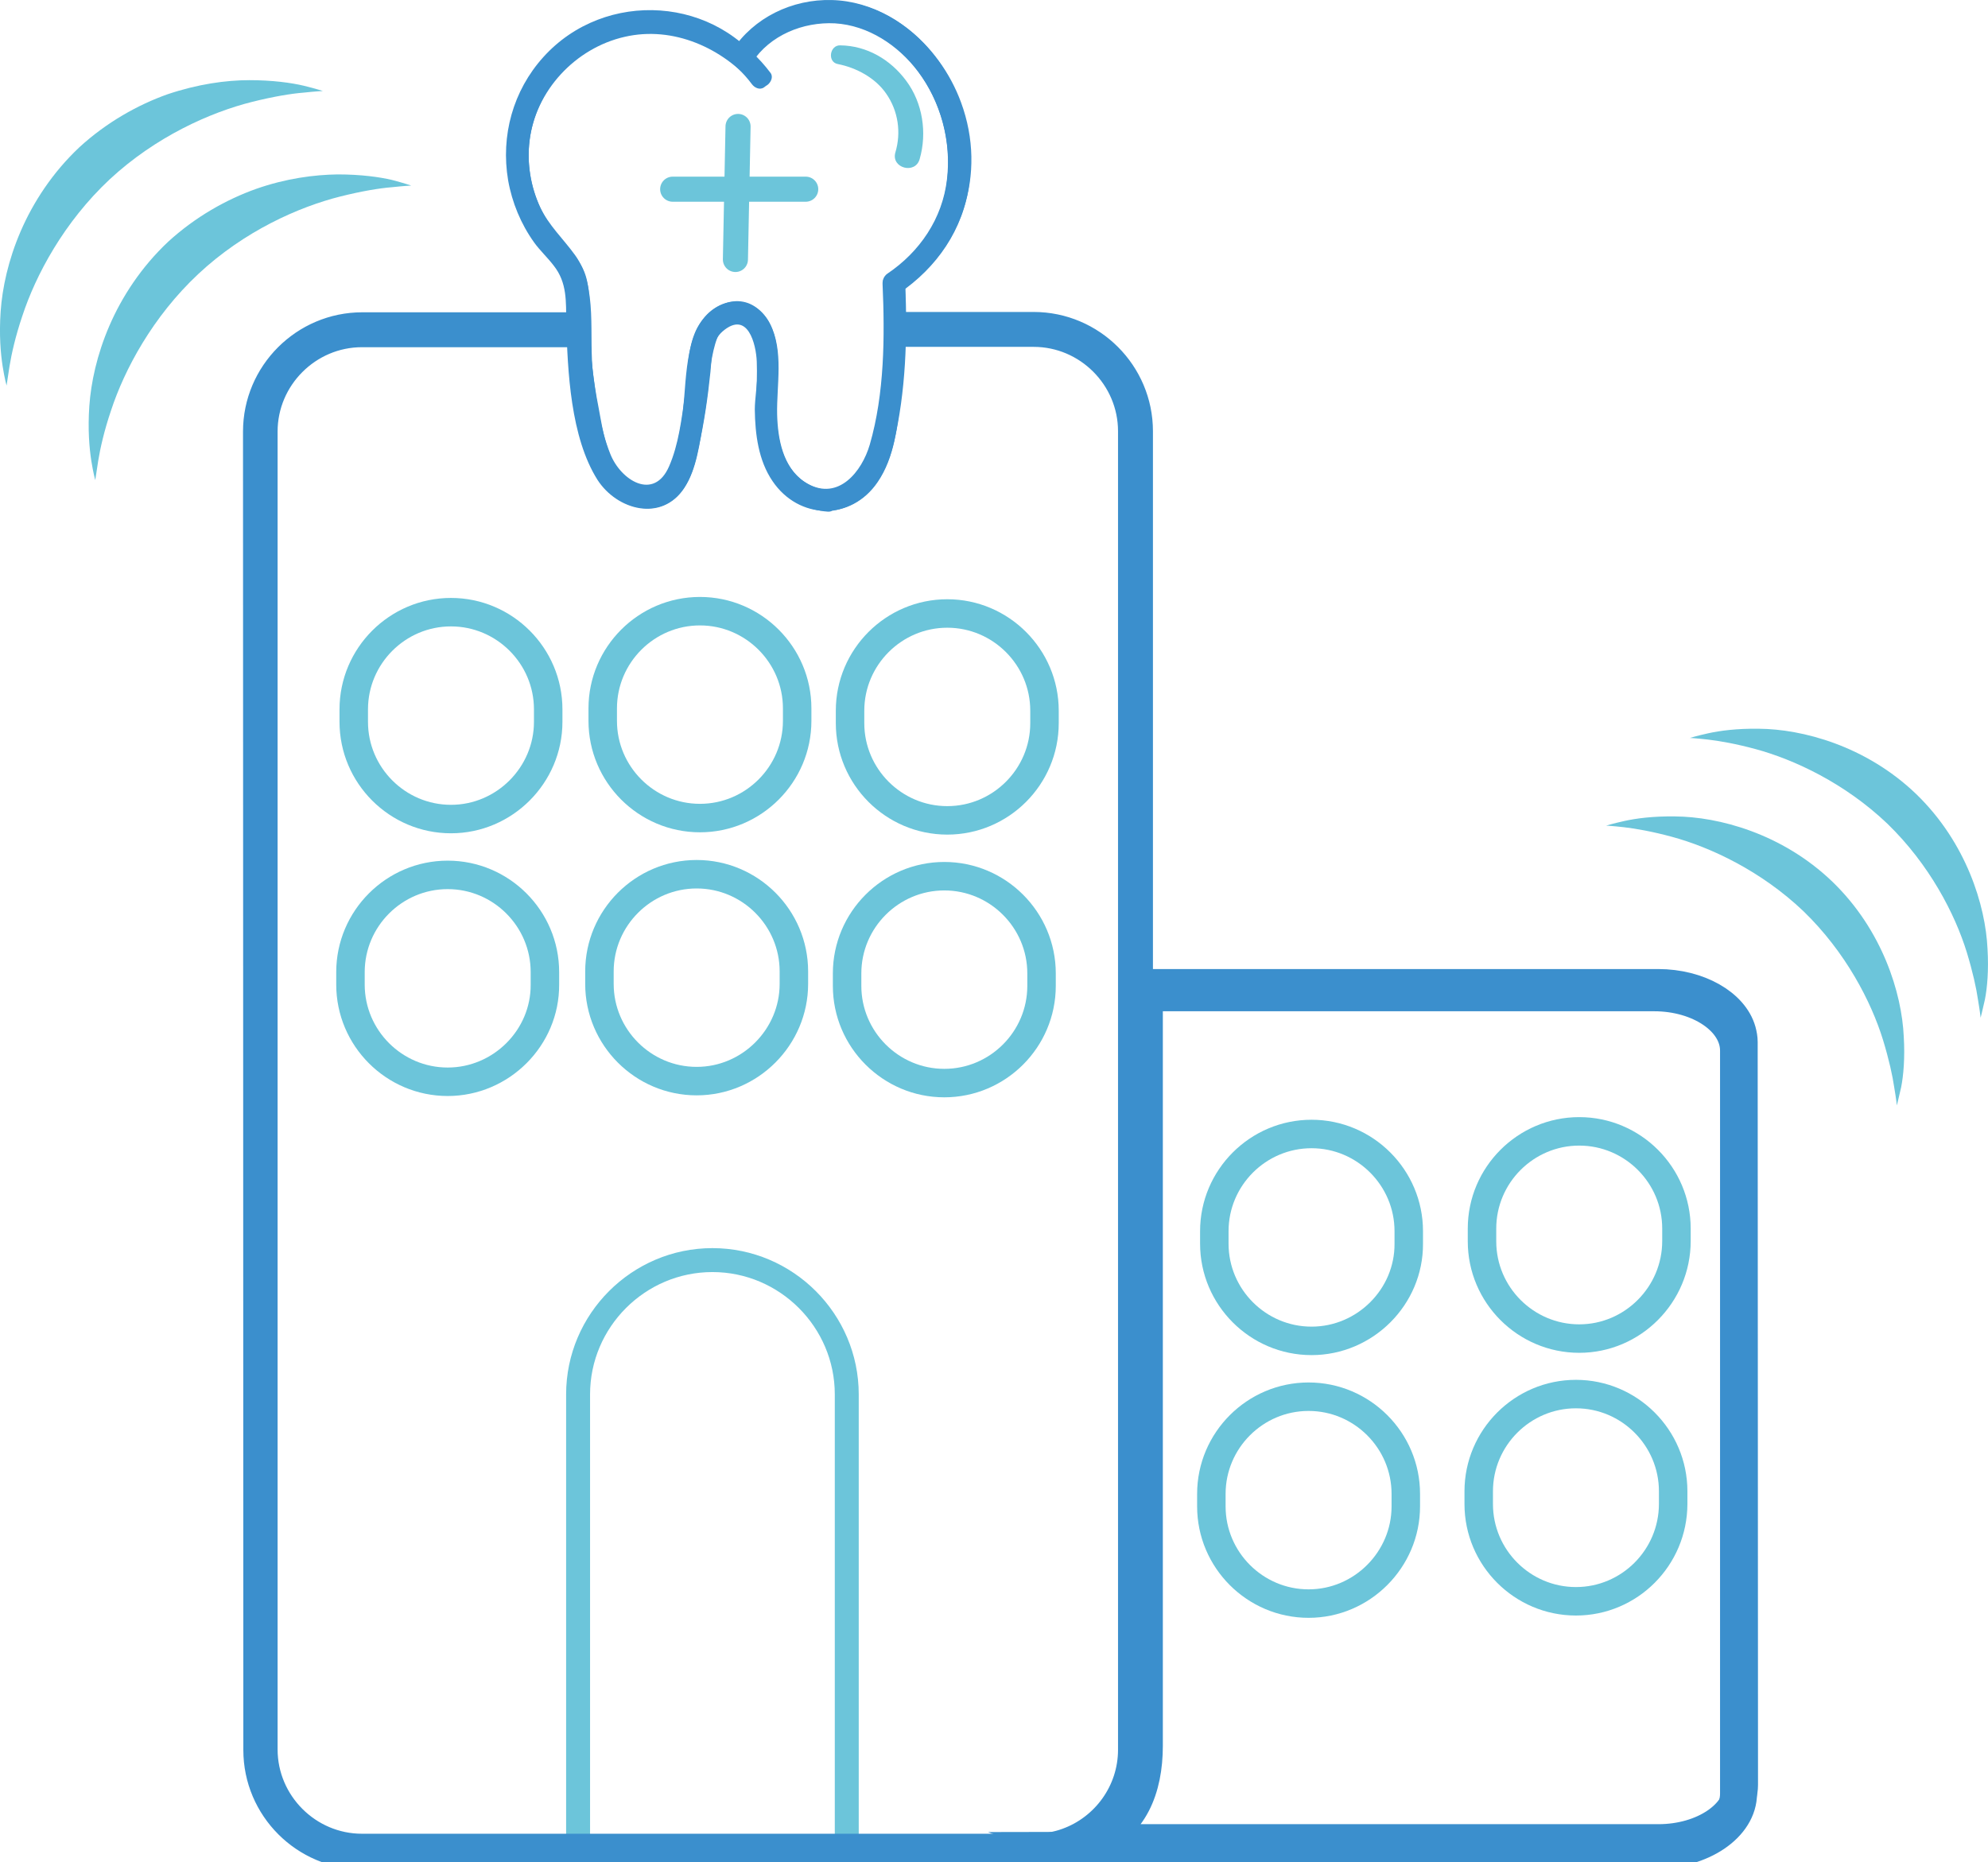 <?xml version="1.0" encoding="utf-8"?>
<svg viewBox="2.32 3.089 60.525 56.701" width="60.525" height="56.701" xmlns="http://www.w3.org/2000/svg">
  <g>
    <g>
      <g>
        <g>
          <path style="fill:#6CC5DA;" d="M27.83,5.04c0.56,0.11,1.14,0.42,1.47,0.9c0.37,0.53,0.46,1.19,0.28,1.79c-0.14,0.48,0.61,0.68,0.74,0.2 c0.23-0.8,0.09-1.71-0.41-2.38c-0.48-0.65-1.2-1.07-2.01-1.08C27.58,4.46,27.5,4.98,27.83,5.04L27.83,5.04z"/>
        </g>
      </g>
      <g>
        <g>
          <g>
            <path style="fill:#3B8FCD;" d="M27.51,18.12c-1.63-0.11-1.68-2.03-1.64-3.25c0.02-0.72,0.12-1.77-0.53-2.28c-0.63-0.5-1.41-0.06-1.7,0.58 c-0.42,0.9-0.33,2.15-0.52,3.11C22.98,16.94,22.84,18,21.98,18c-0.89-0.01-1.22-0.97-1.4-1.7c-0.31-1.23-0.44-2.49-0.45-3.75 c-0.01-0.42-0.01-0.84-0.18-1.22c-0.2-0.45-0.6-0.77-0.89-1.16c-0.78-1.06-0.99-2.51-0.52-3.74c1.11-2.84,4.97-3.23,6.76-0.84 c0.03-0.12,0.06-0.25,0.1-0.37c-0.03,0.02-0.06,0.05-0.1,0.07c0.12,0.03,0.25,0.06,0.37,0.1c-1.73-2.32-5.19-2.45-6.97-0.09 c-0.86,1.14-1.06,2.66-0.58,4c0.21,0.6,0.55,1.09,0.96,1.56c0.39,0.45,0.6,0.85,0.62,1.47c0.01,0.37,0.01,0.75,0.03,1.12 c0.05,0.83,0.16,1.65,0.33,2.46c0.15,0.7,0.31,1.51,0.82,2.05c0.41,0.42,1.07,0.66,1.63,0.41c0.55-0.25,0.76-0.86,0.89-1.4 c0.21-0.83,0.33-1.68,0.41-2.53c0.04-0.37,0.05-0.79,0.23-1.12c0.4-0.74,1.16-0.49,1.34,0.2c0.35,1.31-0.26,2.69,0.44,3.96 c0.67,1.23,2.23,1.48,3.09,0.3c0.51-0.7,0.6-1.63,0.71-2.46c0.15-1.17,0.19-2.35,0.14-3.53c-0.09,0.09-0.18,0.18-0.27,0.27 c0.04,0,0.08,0,0.12-0.01c-0.09-0.09-0.18-0.18-0.27-0.27c0.05,1.22,0.01,2.44-0.15,3.66C29.03,16.45,28.83,18.01,27.51,18.12 c-0.34,0.03-0.35,0.57,0,0.54c1.15-0.1,1.77-1.02,2.02-2.08c0.37-1.57,0.42-3.24,0.35-4.84c-0.01-0.14-0.12-0.28-0.27-0.27 c-0.04,0-0.08,0-0.12,0.01c-0.14,0.01-0.28,0.12-0.27,0.27c0.07,1.58,0.07,3.33-0.38,4.87c-0.27,0.91-1.06,1.81-2.03,1.14 c-0.66-0.45-0.81-1.31-0.83-2.05c-0.02-0.89,0.21-1.93-0.22-2.77c-0.39-0.76-1.3-0.89-1.91-0.28 c-0.76,0.77-0.61,2.36-0.79,3.33c-0.13,0.71-0.41,2.41-1.51,1.78c-0.73-0.41-0.87-1.55-1.01-2.29 c-0.15-0.76-0.24-1.54-0.27-2.32c-0.02-0.53,0.04-1.09-0.1-1.61c-0.13-0.49-0.48-0.83-0.8-1.21c-0.47-0.56-0.8-1.21-0.91-1.94 c-0.26-1.65,0.62-3.25,2.12-3.97c1.62-0.77,3.57-0.2,4.63,1.22c0.08,0.11,0.24,0.19,0.37,0.1c0.03-0.02,0.06-0.05,0.1-0.07 c0.11-0.08,0.19-0.25,0.1-0.37c-1.4-1.87-4.02-2.48-6.02-1.17c-2.03,1.34-2.61,4.1-1.27,6.14c0.36,0.55,0.94,0.95,1.07,1.64 c0.12,0.66,0.04,1.39,0.1,2.06c0.11,1.22,0.23,2.81,0.98,3.84c0.57,0.78,1.73,1.08,2.41,0.26c0.32-0.39,0.44-0.9,0.54-1.37 c0.17-0.76,0.28-1.52,0.36-2.3c0.04-0.41,0.03-0.94,0.37-1.23c0.77-0.66,1.02,0.4,1.04,0.92c0.03,0.75-0.08,1.5,0.02,2.24 c0.17,1.18,0.87,2.24,2.15,2.33C27.85,18.69,27.85,18.15,27.51,18.12z"/>
          </g>
        </g>
        <g>
          <g>
            <path style="fill:#3B8FCD;" d="M25.72,5.34c-1.53-2.38-4.98-2.6-6.86-0.51c-0.92,1.02-1.3,2.39-1.07,3.75c0.12,0.68,0.39,1.33,0.79,1.89 c0.18,0.25,0.41,0.46,0.6,0.71c0.41,0.52,0.37,1.09,0.38,1.72c0.04,1.49,0.13,3.5,0.95,4.8c0.6,0.93,1.96,1.29,2.64,0.25 c0.39-0.59,0.47-1.38,0.59-2.06c0.07-0.39,0.12-0.79,0.16-1.19c0.04-0.39,0.23-2.6,1.22-1.56c0.49,0.52,0.18,1.79,0.18,2.42 c0.01,0.75,0.11,1.55,0.54,2.18c0.8,1.18,2.39,1.22,3.2,0.03c0.52-0.76,0.61-1.74,0.71-2.63c0.14-1.13,0.17-2.26,0.12-3.4 c-0.02-0.44-0.7-0.44-0.68,0c0.07,1.59,0.06,3.34-0.39,4.89c-0.24,0.82-0.95,1.71-1.89,1.19c-0.75-0.41-0.93-1.35-0.95-2.13 c-0.03-0.95,0.29-2.29-0.44-3.08c-0.7-0.75-1.73-0.18-2.05,0.63c-0.24,0.59-0.21,1.29-0.3,1.91c-0.1,0.7-0.19,1.48-0.48,2.14 c-0.46,1.06-1.47,0.43-1.79-0.38c-0.3-0.75-0.42-1.61-0.52-2.41c-0.15-1.16,0.16-2.65-0.55-3.64c-0.36-0.5-0.8-0.9-1.07-1.47 c-0.28-0.62-0.4-1.32-0.32-2c0.18-1.54,1.4-2.84,2.9-3.18c1.48-0.34,2.98,0.34,3.94,1.46C25.49,5.9,25.88,5.59,25.72,5.34 L25.72,5.34z"/>
          </g>
        </g>
        <g>
          <g>
            <path style="fill:#3B8FCD;" d="M29.8,11.65c-0.03-0.05-0.06-0.09-0.09-0.14c-0.03,0.12-0.06,0.25-0.1,0.37c1.1-0.74,1.88-1.85,2.06-3.18 c0.18-1.36-0.2-2.79-1.06-3.86c-0.73-0.91-1.81-1.57-3-1.59c-1.13-0.02-2.24,0.51-2.87,1.46c0.12-0.03,0.25-0.06,0.37-0.1 c-0.05-0.03-0.09-0.06-0.14-0.09c0.03,0.12,0.06,0.25,0.1,0.37c0.58-0.88,1.65-1.32,2.69-1.26c1.06,0.06,2.03,0.72,2.65,1.56 c0.73,0.99,1.05,2.27,0.88,3.49c-0.17,1.19-0.89,2.2-1.87,2.87c-0.29,0.19-0.02,0.66,0.27,0.47c1.15-0.78,1.96-1.94,2.14-3.34 c0.18-1.38-0.21-2.82-1.07-3.91c-0.75-0.96-1.88-1.65-3.12-1.68c-1.2-0.03-2.37,0.53-3.03,1.54c-0.08,0.12-0.02,0.3,0.1,0.37 c0.05,0.03,0.09,0.06,0.14,0.09c0.13,0.08,0.29,0.02,0.37-0.1c0.54-0.83,1.55-1.24,2.52-1.19c1.01,0.06,1.93,0.67,2.53,1.47 c0.7,0.93,1.02,2.14,0.88,3.29c-0.14,1.19-0.83,2.2-1.81,2.86c-0.12,0.08-0.18,0.24-0.1,0.37c0.03,0.05,0.06,0.09,0.09,0.14 C29.52,12.21,29.99,11.94,29.8,11.65z"/>
          </g>
        </g>
        <g>
          <g>
            <path style="fill:#3B8FCD;" d="M25.09,4.97c0.69-0.75,1.49-1.23,2.55-1.2c1.04,0.03,1.99,0.64,2.61,1.46c0.69,0.91,1.02,2.08,0.92,3.22 c-0.1,1.23-0.79,2.3-1.8,3c-0.33,0.23-0.02,0.76,0.32,0.54c1.93-1.27,2.69-3.6,1.89-5.78c-0.66-1.8-2.38-3.3-4.38-3.07 c-0.95,0.11-2.06,0.62-2.47,1.55C24.62,4.91,24.89,5.18,25.09,4.97L25.09,4.97z"/>
          </g>
        </g>
      </g>
    </g>
    <path style="fill:none;stroke:#6CC5DA;stroke-width:0.867;stroke-miterlimit:10;" d="M16.05,28.03L16.05,28.03c-1.63,0-2.96-1.33-2.96-2.96v-0.38c0-1.63,1.33-2.96,2.96-2.96h0 c1.63,0,2.96,1.33,2.96,2.96v0.38C19.01,26.69,17.68,28.03,16.05,28.03z"/>
    <path style="fill:none;stroke:#6CC5DA;stroke-width:0.867;stroke-miterlimit:10;" d="M23.63,28L23.63,28c-1.63,0-2.96-1.33-2.96-2.96v-0.38c0-1.63,1.33-2.96,2.96-2.96h0 c1.63,0,2.96,1.33,2.96,2.96v0.38C26.59,26.67,25.26,28,23.63,28z"/>
    <path style="fill:none;stroke:#6CC5DA;stroke-width:0.867;stroke-miterlimit:10;" d="M31.16,28.07L31.16,28.07c-1.63,0-2.96-1.33-2.96-2.96v-0.38c0-1.63,1.33-2.96,2.96-2.96h0 c1.63,0,2.96,1.33,2.96,2.96v0.38C34.12,26.74,32.79,28.07,31.16,28.07z"/>
    <path style="fill:none;stroke:#6CC5DA;stroke-width:0.867;stroke-miterlimit:10;" d="M15.95,36.03L15.95,36.03c-1.63,0-2.96-1.33-2.96-2.96v-0.38c0-1.63,1.33-2.96,2.96-2.96h0 c1.63,0,2.96,1.33,2.96,2.96v0.38C18.92,34.69,17.58,36.03,15.95,36.03z"/>
    <path style="fill:none;stroke:#6CC5DA;stroke-width:0.867;stroke-miterlimit:10;" d="M23.53,36.01L23.53,36.01c-1.63,0-2.96-1.33-2.96-2.96v-0.38c0-1.63,1.33-2.96,2.96-2.96h0 c1.63,0,2.96,1.33,2.96,2.96v0.38C26.49,34.67,25.16,36.01,23.53,36.01z"/>
    <path style="fill:none;stroke:#6CC5DA;stroke-width:0.867;stroke-miterlimit:10;" d="M31.07,36.07L31.07,36.07c-1.63,0-2.96-1.33-2.96-2.96v-0.38c0-1.63,1.33-2.96,2.96-2.96h0 c1.63,0,2.96,1.33,2.96,2.96v0.38C34.03,34.74,32.7,36.07,31.07,36.07z"/>
    <path style="fill:none;stroke:#6CC5DA;stroke-width:0.867;stroke-miterlimit:10;" d="M42.25,43.92L42.25,43.92c-1.63,0-2.96-1.33-2.96-2.96v-0.38c0-1.63,1.33-2.96,2.96-2.96h0 c1.63,0,2.96,1.33,2.96,2.96v0.38C45.22,42.58,43.88,43.92,42.25,43.92z"/>
    <path style="fill:none;stroke:#6CC5DA;stroke-width:0.867;stroke-miterlimit:10;" d="M42.16,51.92L42.16,51.92c-1.63,0-2.96-1.33-2.96-2.96v-0.38c0-1.63,1.33-2.96,2.96-2.96h0 c1.63,0,2.96,1.33,2.96,2.96v0.38C45.12,50.58,43.79,51.92,42.16,51.92z"/>
    <path style="fill:none;stroke:#6CC5DA;stroke-width:0.867;stroke-miterlimit:10;" d="M50.4,43.85L50.4,43.85c-1.63,0-2.96-1.33-2.96-2.96V40.5c0-1.63,1.33-2.96,2.96-2.96h0 c1.63,0,2.96,1.33,2.96,2.96v0.38C53.36,42.51,52.03,43.85,50.4,43.85z"/>
    <path style="fill:none;stroke:#6CC5DA;stroke-width:0.867;stroke-miterlimit:10;" d="M50.3,51.85L50.3,51.85c-1.63,0-2.96-1.33-2.96-2.96V48.5c0-1.63,1.33-2.96,2.96-2.96h0 c1.63,0,2.96,1.33,2.96,2.96v0.38C53.26,50.52,51.93,51.85,50.3,51.85z"/>
    <path style="fill:none;stroke:#6CC5DA;stroke-width:0.729;stroke-miterlimit:10;" d="M28.1,59.36h-8.18V45.55c0-2.25,1.84-4.09,4.09-4.09h0c2.25,0,4.09,1.84,4.09,4.09V59.36z"/>
    <path style="fill:none;stroke:#3B8FCD;stroke-width:0.943;stroke-miterlimit:10;" d="M36.95,33.49v-0.26l0-17.01c0-1.74-1.42-3.16-3.16-3.16h-4.08v0.02c0,0.03,0,0.07,0,0.1h4.08 c1.67,0,3.04,1.37,3.04,3.04l0,17.01v0.26l0,22.88c0,1.31-0.84,2.43-2,2.85c-0.16,0.06-0.32,0.1-0.48,0.13 c-0.05,0.01-0.1,0.02-0.15,0.02c-0.13,0.02-0.27,0.03-0.41,0.03l-20.45,0c-1.67,0-3.04-1.37-3.04-3.04L10.3,16.23 c0-1.67,1.37-3.04,3.04-3.04l5.97,0c0-0.03,0-0.07,0-0.1v-0.02l-5.96,0c-1.74,0-3.16,1.42-3.16,3.16l0.01,40.15 c0,1.74,1.42,3.16,3.16,3.16l20.45,0c0.22,0,0.44-0.02,0.65-0.07c0.05-0.01,0.1-0.02,0.14-0.03c0.17-0.04,0.33-0.1,0.48-0.17 c1.11-0.49,1.88-1.6,1.88-2.89L36.95,33.49z"/>
    <path style="fill:#3B8FCD;" d="M37.21,16.23c0-1.88-1.53-3.42-3.42-3.42H29.7c0,0.09,0.01,0.17,0.01,0.26v0.02c0,0.03,0,0.07,0,0.1 c0,0.13-0.01,0.25-0.02,0.38h4.1c1.47,0,2.66,1.19,2.66,2.66l0.01,40.15c0,1.11-0.7,2.12-1.75,2.5c-0.14,0.05-0.28,0.09-0.42,0.12 c-0.04,0.01-0.08,0.02-0.13,0.02c-0.13,0.02-0.25,0.02-0.37,0.02l-20.45,0c-1.47,0-2.66-1.19-2.67-2.66l-0.01-40.15 c0-1.47,1.19-2.67,2.66-2.67l5.99,0c-0.01-0.13-0.02-0.25-0.02-0.38c0-0.03,0-0.07,0-0.1v-0.02c0-0.09,0-0.17,0.01-0.26l-5.97,0 c-1.88,0-3.42,1.53-3.42,3.42l0.01,40.15c0,1.88,1.53,3.42,3.42,3.42l20.45,0c0.15,0,0.31-0.01,0.46-0.03 c0.06-0.01,0.11-0.02,0.16-0.03c0.18-0.03,0.37-0.09,0.54-0.15c1.34-0.49,2.24-1.78,2.24-3.21L37.21,16.23z"/>
    <path style="fill:none;stroke:#3B8FCD;stroke-width:1.026;stroke-miterlimit:10;" d="M55.3,35.08c0-0.21-0.05-0.4-0.15-0.59c-0.36-0.69-1.33-1.19-2.47-1.19l-15.47,0h-0.12v0.07h0.12l15.47,0 c1.39,0,2.52,0.77,2.52,1.71l0,22.37v0.26c0,0.94-1.13,1.71-2.52,1.71l-16.96,0c-0.31,0-0.61,0.09-0.88,0.02 c-0.08-0.02,0.87-0.04,0.79-0.07c-0.05,0.01-0.35,0.02-0.4,0.02c0.08,0.03-1.51,0.06-1.43,0.08c0.32,0.09,1.56,0.01,1.92,0.01 l16.96,0c1.45,0,2.62-0.8,2.62-1.78L55.3,35.08z"/>
    <path style="fill:none;stroke:#3B8FCD;stroke-width:1.026;stroke-miterlimit:10;" d="M55.33,57.44L55.33,57.44c0,0.94-1.13,1.71-2.52,1.71l-16.96,0c-0.14,0-0.27-0.01-0.4-0.02 c-0.08-0.01,0.23-0.02,0.15-0.03c1.16-0.43,1.61-1.55,1.61-2.85l0-22.88v-0.26h0.12l15.47,0c1.22,0,2.25,0.6,2.47,1.38 c0.03,0.11,0.05,0.22,0.05,0.33v0.26L55.33,57.44z"/>
    <g>
      <g>
        <path style="fill:#6CC5DA;" d="M14.84,8.74c0,0-0.22,0.01-0.59,0.05c-0.38,0.03-0.92,0.12-1.56,0.28c-1.28,0.32-2.94,1.06-4.33,2.36 c-1.39,1.3-2.25,2.91-2.66,4.16c-0.21,0.62-0.33,1.16-0.39,1.53c-0.06,0.38-0.09,0.59-0.09,0.59s-0.06-0.21-0.12-0.59 c-0.06-0.39-0.11-0.95-0.06-1.67c0.05-0.71,0.23-1.56,0.61-2.44c0.38-0.88,0.97-1.79,1.79-2.56c0.83-0.76,1.78-1.29,2.68-1.61 c0.91-0.32,1.77-0.43,2.48-0.44c0.71,0,1.28,0.08,1.66,0.17C14.64,8.67,14.84,8.74,14.84,8.74z"/>
      </g>
    </g>
    <g>
      <g>
        <path style="fill:#6CC5DA;" d="M12.15,5.86c0,0-0.22,0.01-0.59,0.05c-0.38,0.03-0.92,0.12-1.56,0.28C8.72,6.51,7.06,7.25,5.66,8.55 C4.27,9.85,3.41,11.46,3,12.71c-0.21,0.62-0.33,1.16-0.39,1.53c-0.06,0.38-0.09,0.59-0.09,0.59s-0.06-0.21-0.12-0.59 c-0.06-0.39-0.11-0.95-0.06-1.67c0.05-0.71,0.23-1.56,0.61-2.44c0.38-0.88,0.97-1.79,1.79-2.56c0.83-0.76,1.78-1.29,2.68-1.61 C8.34,5.65,9.2,5.53,9.91,5.53c0.71,0,1.28,0.08,1.66,0.17C11.94,5.79,12.15,5.86,12.15,5.86z"/>
      </g>
    </g>
    <g>
      <g>
        <path style="fill:#6CC5DA;" d="M60.07,36.75c0,0-0.02-0.2-0.08-0.55c-0.05-0.35-0.16-0.85-0.34-1.44c-0.36-1.17-1.14-2.68-2.42-3.92 c-1.29-1.23-2.83-1.95-4.01-2.27c-0.59-0.16-1.1-0.25-1.45-0.29c-0.35-0.04-0.55-0.05-0.55-0.05s0.19-0.06,0.55-0.14 c0.36-0.08,0.88-0.15,1.55-0.14c1.31,0.01,3.25,0.51,4.79,1.99c1.53,1.48,2.11,3.4,2.17,4.71c0.04,0.66-0.01,1.2-0.08,1.55 C60.12,36.55,60.07,36.75,60.07,36.75z"/>
      </g>
    </g>
    <g>
      <g>
        <path style="fill:#6CC5DA;" d="M62.62,34.08c0,0-0.02-0.2-0.08-0.55c-0.05-0.35-0.16-0.85-0.34-1.44c-0.36-1.17-1.14-2.68-2.42-3.92 c-1.29-1.23-2.83-1.95-4.01-2.27c-0.59-0.16-1.1-0.25-1.45-0.29c-0.35-0.04-0.55-0.05-0.55-0.05s0.19-0.06,0.55-0.14 c0.36-0.08,0.88-0.15,1.55-0.14c1.31,0.01,3.25,0.51,4.79,1.99c1.53,1.48,2.11,3.4,2.17,4.71c0.04,0.66-0.01,1.2-0.08,1.55 C62.67,33.89,62.62,34.08,62.62,34.08z"/>
      </g>
    </g>
    <line style="fill:none;stroke:#6CC5DA;stroke-width:0.764;stroke-linecap:round;stroke-miterlimit:10;" x1="24.79" y1="6.94" x2="24.71" y2="10.99"/>
    <line style="fill:none;stroke:#6CC5DA;stroke-width:0.764;stroke-linecap:round;stroke-miterlimit:10;" x1="26.85" y1="8.85" x2="22.8" y2="8.85"/>
  </g>
</svg>